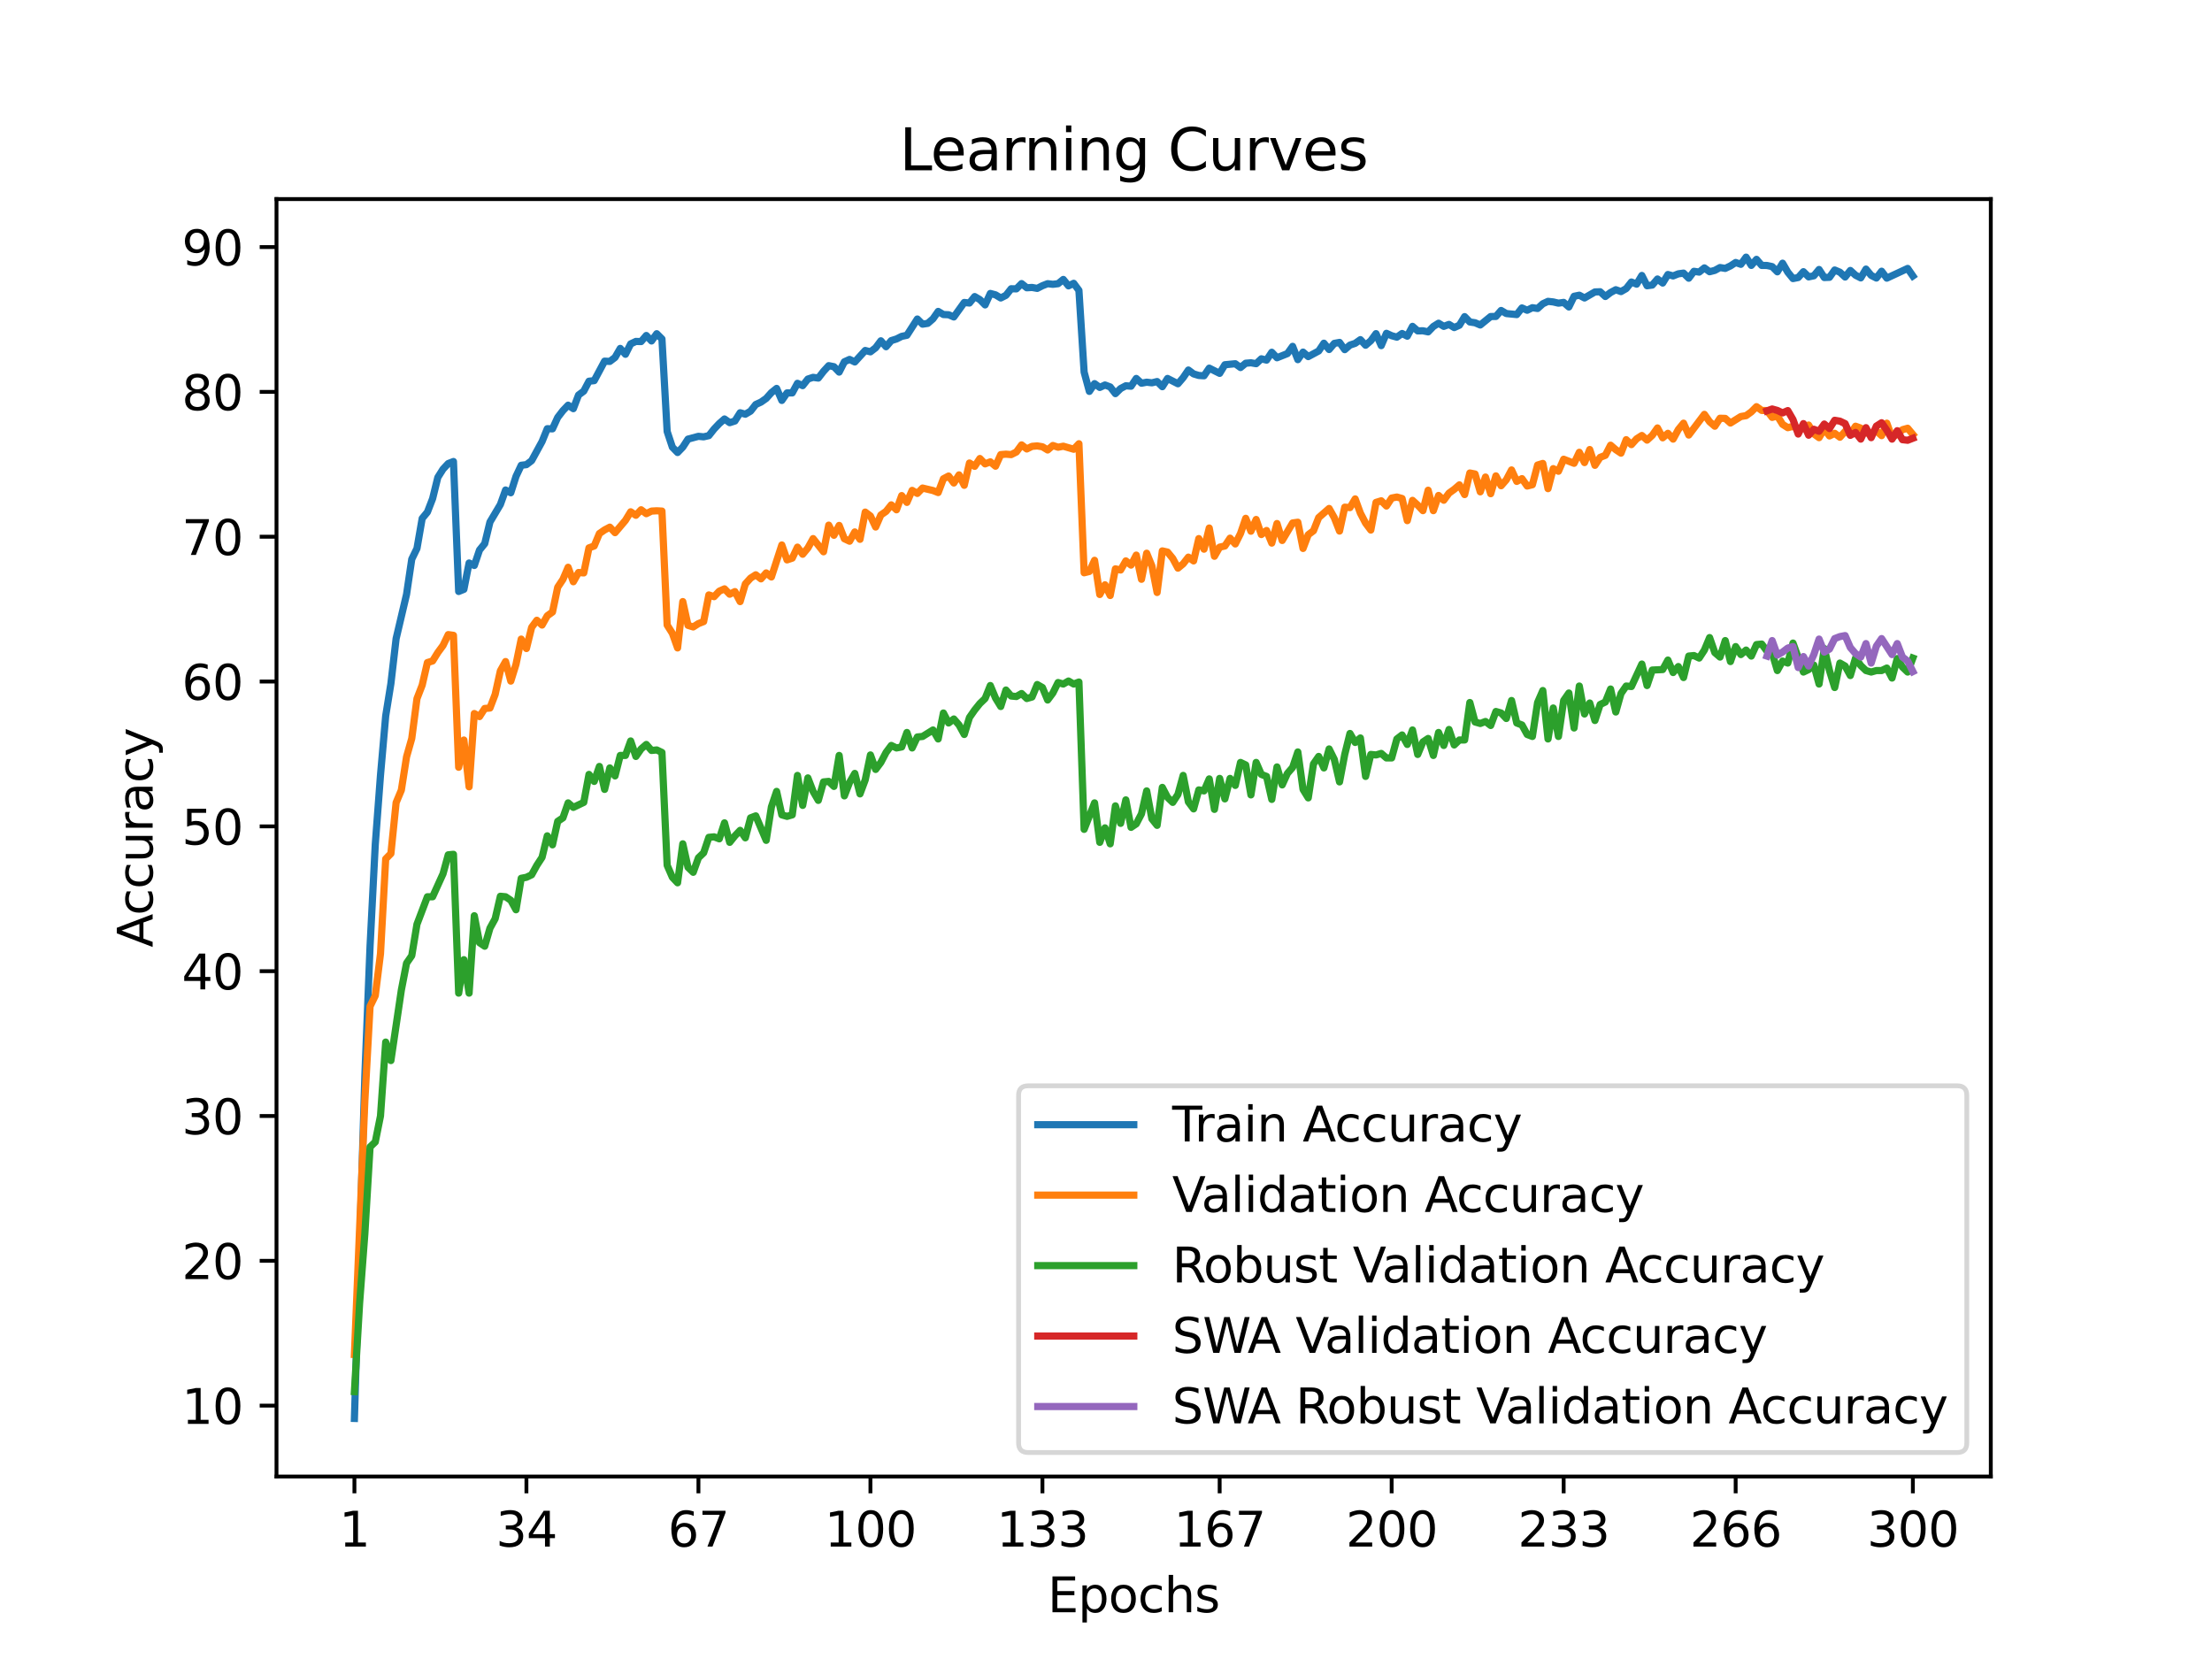 <?xml version="1.0" encoding="utf-8" standalone="no"?>
<!DOCTYPE svg PUBLIC "-//W3C//DTD SVG 1.1//EN"
  "http://www.w3.org/Graphics/SVG/1.1/DTD/svg11.dtd">
<svg xmlns:xlink="http://www.w3.org/1999/xlink" width="460.8pt" height="345.6pt" viewBox="0 0 460.8 345.6" xmlns="http://www.w3.org/2000/svg" version="1.1">
 <defs>
  <style type="text/css">*{stroke-linejoin: round; stroke-linecap: butt}</style>
 </defs>
 <g id="figure_1">
  <g id="patch_1">
   <path d="M 0 345.6 
L 460.8 345.6 
L 460.8 0 
L 0 0 
z
" style="fill: #ffffff"/>
  </g>
  <g id="axes_1">
   <g id="patch_2">
    <path d="M 57.6 307.584 
L 414.72 307.584 
L 414.72 41.472 
L 57.6 41.472 
z
" style="fill: #ffffff"/>
   </g>
   <g id="matplotlib.axis_1">
    <g id="xtick_1">
     <g id="line2d_1">
      <defs>
       <path id="mc0a9d0e2f2" d="M 0 0 
L 0 3.5 
" style="stroke: #000000; stroke-width: 0.8"/>
      </defs>
      <g>
       <use xlink:href="#mc0a9d0e2f2" x="73.833" y="307.584" style="stroke: #000000; stroke-width: 0.8"/>
      </g>
     </g>
     <g id="text_1">
      <!-- 1 -->
      <g transform="translate(70.651 322.182) scale(0.1 -0.1)">
       <defs>
        <path id="DejaVuSans-31" d="M 794 531 
L 1825 531 
L 1825 4091 
L 703 3866 
L 703 4441 
L 1819 4666 
L 2450 4666 
L 2450 531 
L 3481 531 
L 3481 0 
L 794 0 
L 794 531 
z
" transform="scale(0.016)"/>
       </defs>
       <use xlink:href="#DejaVuSans-31"/>
      </g>
     </g>
    </g>
    <g id="xtick_2">
     <g id="line2d_2">
      <g>
       <use xlink:href="#mc0a9d0e2f2" x="109.664" y="307.584" style="stroke: #000000; stroke-width: 0.8"/>
      </g>
     </g>
     <g id="text_2">
      <!-- 34 -->
      <g transform="translate(103.302 322.182) scale(0.1 -0.1)">
       <defs>
        <path id="DejaVuSans-33" d="M 2597 2516 
Q 3050 2419 3304 2112 
Q 3559 1806 3559 1356 
Q 3559 666 3084 287 
Q 2609 -91 1734 -91 
Q 1441 -91 1130 -33 
Q 819 25 488 141 
L 488 750 
Q 750 597 1062 519 
Q 1375 441 1716 441 
Q 2309 441 2620 675 
Q 2931 909 2931 1356 
Q 2931 1769 2642 2001 
Q 2353 2234 1838 2234 
L 1294 2234 
L 1294 2753 
L 1863 2753 
Q 2328 2753 2575 2939 
Q 2822 3125 2822 3475 
Q 2822 3834 2567 4026 
Q 2313 4219 1838 4219 
Q 1578 4219 1281 4162 
Q 984 4106 628 3988 
L 628 4550 
Q 988 4650 1302 4700 
Q 1616 4750 1894 4750 
Q 2613 4750 3031 4423 
Q 3450 4097 3450 3541 
Q 3450 3153 3228 2886 
Q 3006 2619 2597 2516 
z
" transform="scale(0.016)"/>
        <path id="DejaVuSans-34" d="M 2419 4116 
L 825 1625 
L 2419 1625 
L 2419 4116 
z
M 2253 4666 
L 3047 4666 
L 3047 1625 
L 3713 1625 
L 3713 1100 
L 3047 1100 
L 3047 0 
L 2419 0 
L 2419 1100 
L 313 1100 
L 313 1709 
L 2253 4666 
z
" transform="scale(0.016)"/>
       </defs>
       <use xlink:href="#DejaVuSans-33"/>
       <use xlink:href="#DejaVuSans-34" x="63.623"/>
      </g>
     </g>
    </g>
    <g id="xtick_3">
     <g id="line2d_3">
      <g>
       <use xlink:href="#mc0a9d0e2f2" x="145.496" y="307.584" style="stroke: #000000; stroke-width: 0.8"/>
      </g>
     </g>
     <g id="text_3">
      <!-- 67 -->
      <g transform="translate(139.133 322.182) scale(0.1 -0.1)">
       <defs>
        <path id="DejaVuSans-36" d="M 2113 2584 
Q 1688 2584 1439 2293 
Q 1191 2003 1191 1497 
Q 1191 994 1439 701 
Q 1688 409 2113 409 
Q 2538 409 2786 701 
Q 3034 994 3034 1497 
Q 3034 2003 2786 2293 
Q 2538 2584 2113 2584 
z
M 3366 4563 
L 3366 3988 
Q 3128 4100 2886 4159 
Q 2644 4219 2406 4219 
Q 1781 4219 1451 3797 
Q 1122 3375 1075 2522 
Q 1259 2794 1537 2939 
Q 1816 3084 2150 3084 
Q 2853 3084 3261 2657 
Q 3669 2231 3669 1497 
Q 3669 778 3244 343 
Q 2819 -91 2113 -91 
Q 1303 -91 875 529 
Q 447 1150 447 2328 
Q 447 3434 972 4092 
Q 1497 4750 2381 4750 
Q 2619 4750 2861 4703 
Q 3103 4656 3366 4563 
z
" transform="scale(0.016)"/>
        <path id="DejaVuSans-37" d="M 525 4666 
L 3525 4666 
L 3525 4397 
L 1831 0 
L 1172 0 
L 2766 4134 
L 525 4134 
L 525 4666 
z
" transform="scale(0.016)"/>
       </defs>
       <use xlink:href="#DejaVuSans-36"/>
       <use xlink:href="#DejaVuSans-37" x="63.623"/>
      </g>
     </g>
    </g>
    <g id="xtick_4">
     <g id="line2d_4">
      <g>
       <use xlink:href="#mc0a9d0e2f2" x="181.327" y="307.584" style="stroke: #000000; stroke-width: 0.8"/>
      </g>
     </g>
     <g id="text_4">
      <!-- 100 -->
      <g transform="translate(171.783 322.182) scale(0.1 -0.1)">
       <defs>
        <path id="DejaVuSans-30" d="M 2034 4250 
Q 1547 4250 1301 3770 
Q 1056 3291 1056 2328 
Q 1056 1369 1301 889 
Q 1547 409 2034 409 
Q 2525 409 2770 889 
Q 3016 1369 3016 2328 
Q 3016 3291 2770 3770 
Q 2525 4250 2034 4250 
z
M 2034 4750 
Q 2819 4750 3233 4129 
Q 3647 3509 3647 2328 
Q 3647 1150 3233 529 
Q 2819 -91 2034 -91 
Q 1250 -91 836 529 
Q 422 1150 422 2328 
Q 422 3509 836 4129 
Q 1250 4750 2034 4750 
z
" transform="scale(0.016)"/>
       </defs>
       <use xlink:href="#DejaVuSans-31"/>
       <use xlink:href="#DejaVuSans-30" x="63.623"/>
       <use xlink:href="#DejaVuSans-30" x="127.246"/>
      </g>
     </g>
    </g>
    <g id="xtick_5">
     <g id="line2d_5">
      <g>
       <use xlink:href="#mc0a9d0e2f2" x="217.158" y="307.584" style="stroke: #000000; stroke-width: 0.8"/>
      </g>
     </g>
     <g id="text_5">
      <!-- 133 -->
      <g transform="translate(207.615 322.182) scale(0.1 -0.1)">
       <use xlink:href="#DejaVuSans-31"/>
       <use xlink:href="#DejaVuSans-33" x="63.623"/>
       <use xlink:href="#DejaVuSans-33" x="127.246"/>
      </g>
     </g>
    </g>
    <g id="xtick_6">
     <g id="line2d_6">
      <g>
       <use xlink:href="#mc0a9d0e2f2" x="254.076" y="307.584" style="stroke: #000000; stroke-width: 0.8"/>
      </g>
     </g>
     <g id="text_6">
      <!-- 167 -->
      <g transform="translate(244.532 322.182) scale(0.1 -0.1)">
       <use xlink:href="#DejaVuSans-31"/>
       <use xlink:href="#DejaVuSans-36" x="63.623"/>
       <use xlink:href="#DejaVuSans-37" x="127.246"/>
      </g>
     </g>
    </g>
    <g id="xtick_7">
     <g id="line2d_7">
      <g>
       <use xlink:href="#mc0a9d0e2f2" x="289.907" y="307.584" style="stroke: #000000; stroke-width: 0.8"/>
      </g>
     </g>
     <g id="text_7">
      <!-- 200 -->
      <g transform="translate(280.363 322.182) scale(0.1 -0.1)">
       <defs>
        <path id="DejaVuSans-32" d="M 1228 531 
L 3431 531 
L 3431 0 
L 469 0 
L 469 531 
Q 828 903 1448 1529 
Q 2069 2156 2228 2338 
Q 2531 2678 2651 2914 
Q 2772 3150 2772 3378 
Q 2772 3750 2511 3984 
Q 2250 4219 1831 4219 
Q 1534 4219 1204 4116 
Q 875 4013 500 3803 
L 500 4441 
Q 881 4594 1212 4672 
Q 1544 4750 1819 4750 
Q 2544 4750 2975 4387 
Q 3406 4025 3406 3419 
Q 3406 3131 3298 2873 
Q 3191 2616 2906 2266 
Q 2828 2175 2409 1742 
Q 1991 1309 1228 531 
z
" transform="scale(0.016)"/>
       </defs>
       <use xlink:href="#DejaVuSans-32"/>
       <use xlink:href="#DejaVuSans-30" x="63.623"/>
       <use xlink:href="#DejaVuSans-30" x="127.246"/>
      </g>
     </g>
    </g>
    <g id="xtick_8">
     <g id="line2d_8">
      <g>
       <use xlink:href="#mc0a9d0e2f2" x="325.739" y="307.584" style="stroke: #000000; stroke-width: 0.8"/>
      </g>
     </g>
     <g id="text_8">
      <!-- 233 -->
      <g transform="translate(316.195 322.182) scale(0.1 -0.1)">
       <use xlink:href="#DejaVuSans-32"/>
       <use xlink:href="#DejaVuSans-33" x="63.623"/>
       <use xlink:href="#DejaVuSans-33" x="127.246"/>
      </g>
     </g>
    </g>
    <g id="xtick_9">
     <g id="line2d_9">
      <g>
       <use xlink:href="#mc0a9d0e2f2" x="361.57" y="307.584" style="stroke: #000000; stroke-width: 0.8"/>
      </g>
     </g>
     <g id="text_9">
      <!-- 266 -->
      <g transform="translate(352.026 322.182) scale(0.1 -0.1)">
       <use xlink:href="#DejaVuSans-32"/>
       <use xlink:href="#DejaVuSans-36" x="63.623"/>
       <use xlink:href="#DejaVuSans-36" x="127.246"/>
      </g>
     </g>
    </g>
    <g id="xtick_10">
     <g id="line2d_10">
      <g>
       <use xlink:href="#mc0a9d0e2f2" x="398.487" y="307.584" style="stroke: #000000; stroke-width: 0.8"/>
      </g>
     </g>
     <g id="text_10">
      <!-- 300 -->
      <g transform="translate(388.944 322.182) scale(0.1 -0.1)">
       <use xlink:href="#DejaVuSans-33"/>
       <use xlink:href="#DejaVuSans-30" x="63.623"/>
       <use xlink:href="#DejaVuSans-30" x="127.246"/>
      </g>
     </g>
    </g>
    <g id="text_11">
     <!-- Epochs -->
     <g transform="translate(218.244 335.861) scale(0.1 -0.1)">
      <defs>
       <path id="DejaVuSans-45" d="M 628 4666 
L 3578 4666 
L 3578 4134 
L 1259 4134 
L 1259 2753 
L 3481 2753 
L 3481 2222 
L 1259 2222 
L 1259 531 
L 3634 531 
L 3634 0 
L 628 0 
L 628 4666 
z
" transform="scale(0.016)"/>
       <path id="DejaVuSans-70" d="M 1159 525 
L 1159 -1331 
L 581 -1331 
L 581 3500 
L 1159 3500 
L 1159 2969 
Q 1341 3281 1617 3432 
Q 1894 3584 2278 3584 
Q 2916 3584 3314 3078 
Q 3713 2572 3713 1747 
Q 3713 922 3314 415 
Q 2916 -91 2278 -91 
Q 1894 -91 1617 61 
Q 1341 213 1159 525 
z
M 3116 1747 
Q 3116 2381 2855 2742 
Q 2594 3103 2138 3103 
Q 1681 3103 1420 2742 
Q 1159 2381 1159 1747 
Q 1159 1113 1420 752 
Q 1681 391 2138 391 
Q 2594 391 2855 752 
Q 3116 1113 3116 1747 
z
" transform="scale(0.016)"/>
       <path id="DejaVuSans-6f" d="M 1959 3097 
Q 1497 3097 1228 2736 
Q 959 2375 959 1747 
Q 959 1119 1226 758 
Q 1494 397 1959 397 
Q 2419 397 2687 759 
Q 2956 1122 2956 1747 
Q 2956 2369 2687 2733 
Q 2419 3097 1959 3097 
z
M 1959 3584 
Q 2709 3584 3137 3096 
Q 3566 2609 3566 1747 
Q 3566 888 3137 398 
Q 2709 -91 1959 -91 
Q 1206 -91 779 398 
Q 353 888 353 1747 
Q 353 2609 779 3096 
Q 1206 3584 1959 3584 
z
" transform="scale(0.016)"/>
       <path id="DejaVuSans-63" d="M 3122 3366 
L 3122 2828 
Q 2878 2963 2633 3030 
Q 2388 3097 2138 3097 
Q 1578 3097 1268 2742 
Q 959 2388 959 1747 
Q 959 1106 1268 751 
Q 1578 397 2138 397 
Q 2388 397 2633 464 
Q 2878 531 3122 666 
L 3122 134 
Q 2881 22 2623 -34 
Q 2366 -91 2075 -91 
Q 1284 -91 818 406 
Q 353 903 353 1747 
Q 353 2603 823 3093 
Q 1294 3584 2113 3584 
Q 2378 3584 2631 3529 
Q 2884 3475 3122 3366 
z
" transform="scale(0.016)"/>
       <path id="DejaVuSans-68" d="M 3513 2113 
L 3513 0 
L 2938 0 
L 2938 2094 
Q 2938 2591 2744 2837 
Q 2550 3084 2163 3084 
Q 1697 3084 1428 2787 
Q 1159 2491 1159 1978 
L 1159 0 
L 581 0 
L 581 4863 
L 1159 4863 
L 1159 2956 
Q 1366 3272 1645 3428 
Q 1925 3584 2291 3584 
Q 2894 3584 3203 3211 
Q 3513 2838 3513 2113 
z
" transform="scale(0.016)"/>
       <path id="DejaVuSans-73" d="M 2834 3397 
L 2834 2853 
Q 2591 2978 2328 3040 
Q 2066 3103 1784 3103 
Q 1356 3103 1142 2972 
Q 928 2841 928 2578 
Q 928 2378 1081 2264 
Q 1234 2150 1697 2047 
L 1894 2003 
Q 2506 1872 2764 1633 
Q 3022 1394 3022 966 
Q 3022 478 2636 193 
Q 2250 -91 1575 -91 
Q 1294 -91 989 -36 
Q 684 19 347 128 
L 347 722 
Q 666 556 975 473 
Q 1284 391 1588 391 
Q 1994 391 2212 530 
Q 2431 669 2431 922 
Q 2431 1156 2273 1281 
Q 2116 1406 1581 1522 
L 1381 1569 
Q 847 1681 609 1914 
Q 372 2147 372 2553 
Q 372 3047 722 3315 
Q 1072 3584 1716 3584 
Q 2034 3584 2315 3537 
Q 2597 3491 2834 3397 
z
" transform="scale(0.016)"/>
      </defs>
      <use xlink:href="#DejaVuSans-45"/>
      <use xlink:href="#DejaVuSans-70" x="63.184"/>
      <use xlink:href="#DejaVuSans-6f" x="126.66"/>
      <use xlink:href="#DejaVuSans-63" x="187.842"/>
      <use xlink:href="#DejaVuSans-68" x="242.822"/>
      <use xlink:href="#DejaVuSans-73" x="306.201"/>
     </g>
    </g>
   </g>
   <g id="matplotlib.axis_2">
    <g id="ytick_1">
     <g id="line2d_11">
      <defs>
       <path id="md0cd799cfc" d="M 0 0 
L -3.5 0 
" style="stroke: #000000; stroke-width: 0.8"/>
      </defs>
      <g>
       <use xlink:href="#md0cd799cfc" x="57.6" y="292.818" style="stroke: #000000; stroke-width: 0.8"/>
      </g>
     </g>
     <g id="text_12">
      <!-- 10 -->
      <g transform="translate(37.875 296.617) scale(0.1 -0.1)">
       <use xlink:href="#DejaVuSans-31"/>
       <use xlink:href="#DejaVuSans-30" x="63.623"/>
      </g>
     </g>
    </g>
    <g id="ytick_2">
     <g id="line2d_12">
      <g>
       <use xlink:href="#md0cd799cfc" x="57.6" y="262.65" style="stroke: #000000; stroke-width: 0.8"/>
      </g>
     </g>
     <g id="text_13">
      <!-- 20 -->
      <g transform="translate(37.875 266.449) scale(0.1 -0.1)">
       <use xlink:href="#DejaVuSans-32"/>
       <use xlink:href="#DejaVuSans-30" x="63.623"/>
      </g>
     </g>
    </g>
    <g id="ytick_3">
     <g id="line2d_13">
      <g>
       <use xlink:href="#md0cd799cfc" x="57.6" y="232.481" style="stroke: #000000; stroke-width: 0.8"/>
      </g>
     </g>
     <g id="text_14">
      <!-- 30 -->
      <g transform="translate(37.875 236.281) scale(0.1 -0.1)">
       <use xlink:href="#DejaVuSans-33"/>
       <use xlink:href="#DejaVuSans-30" x="63.623"/>
      </g>
     </g>
    </g>
    <g id="ytick_4">
     <g id="line2d_14">
      <g>
       <use xlink:href="#md0cd799cfc" x="57.6" y="202.313" style="stroke: #000000; stroke-width: 0.8"/>
      </g>
     </g>
     <g id="text_15">
      <!-- 40 -->
      <g transform="translate(37.875 206.112) scale(0.1 -0.1)">
       <use xlink:href="#DejaVuSans-34"/>
       <use xlink:href="#DejaVuSans-30" x="63.623"/>
      </g>
     </g>
    </g>
    <g id="ytick_5">
     <g id="line2d_15">
      <g>
       <use xlink:href="#md0cd799cfc" x="57.6" y="172.145" style="stroke: #000000; stroke-width: 0.8"/>
      </g>
     </g>
     <g id="text_16">
      <!-- 50 -->
      <g transform="translate(37.875 175.944) scale(0.1 -0.1)">
       <defs>
        <path id="DejaVuSans-35" d="M 691 4666 
L 3169 4666 
L 3169 4134 
L 1269 4134 
L 1269 2991 
Q 1406 3038 1543 3061 
Q 1681 3084 1819 3084 
Q 2600 3084 3056 2656 
Q 3513 2228 3513 1497 
Q 3513 744 3044 326 
Q 2575 -91 1722 -91 
Q 1428 -91 1123 -41 
Q 819 9 494 109 
L 494 744 
Q 775 591 1075 516 
Q 1375 441 1709 441 
Q 2250 441 2565 725 
Q 2881 1009 2881 1497 
Q 2881 1984 2565 2268 
Q 2250 2553 1709 2553 
Q 1456 2553 1204 2497 
Q 953 2441 691 2322 
L 691 4666 
z
" transform="scale(0.016)"/>
       </defs>
       <use xlink:href="#DejaVuSans-35"/>
       <use xlink:href="#DejaVuSans-30" x="63.623"/>
      </g>
     </g>
    </g>
    <g id="ytick_6">
     <g id="line2d_16">
      <g>
       <use xlink:href="#md0cd799cfc" x="57.6" y="141.976" style="stroke: #000000; stroke-width: 0.8"/>
      </g>
     </g>
     <g id="text_17">
      <!-- 60 -->
      <g transform="translate(37.875 145.776) scale(0.1 -0.1)">
       <use xlink:href="#DejaVuSans-36"/>
       <use xlink:href="#DejaVuSans-30" x="63.623"/>
      </g>
     </g>
    </g>
    <g id="ytick_7">
     <g id="line2d_17">
      <g>
       <use xlink:href="#md0cd799cfc" x="57.6" y="111.808" style="stroke: #000000; stroke-width: 0.8"/>
      </g>
     </g>
     <g id="text_18">
      <!-- 70 -->
      <g transform="translate(37.875 115.607) scale(0.1 -0.1)">
       <use xlink:href="#DejaVuSans-37"/>
       <use xlink:href="#DejaVuSans-30" x="63.623"/>
      </g>
     </g>
    </g>
    <g id="ytick_8">
     <g id="line2d_18">
      <g>
       <use xlink:href="#md0cd799cfc" x="57.6" y="81.64" style="stroke: #000000; stroke-width: 0.8"/>
      </g>
     </g>
     <g id="text_19">
      <!-- 80 -->
      <g transform="translate(37.875 85.439) scale(0.1 -0.1)">
       <defs>
        <path id="DejaVuSans-38" d="M 2034 2216 
Q 1584 2216 1326 1975 
Q 1069 1734 1069 1313 
Q 1069 891 1326 650 
Q 1584 409 2034 409 
Q 2484 409 2743 651 
Q 3003 894 3003 1313 
Q 3003 1734 2745 1975 
Q 2488 2216 2034 2216 
z
M 1403 2484 
Q 997 2584 770 2862 
Q 544 3141 544 3541 
Q 544 4100 942 4425 
Q 1341 4750 2034 4750 
Q 2731 4750 3128 4425 
Q 3525 4100 3525 3541 
Q 3525 3141 3298 2862 
Q 3072 2584 2669 2484 
Q 3125 2378 3379 2068 
Q 3634 1759 3634 1313 
Q 3634 634 3220 271 
Q 2806 -91 2034 -91 
Q 1263 -91 848 271 
Q 434 634 434 1313 
Q 434 1759 690 2068 
Q 947 2378 1403 2484 
z
M 1172 3481 
Q 1172 3119 1398 2916 
Q 1625 2713 2034 2713 
Q 2441 2713 2670 2916 
Q 2900 3119 2900 3481 
Q 2900 3844 2670 4047 
Q 2441 4250 2034 4250 
Q 1625 4250 1398 4047 
Q 1172 3844 1172 3481 
z
" transform="scale(0.016)"/>
       </defs>
       <use xlink:href="#DejaVuSans-38"/>
       <use xlink:href="#DejaVuSans-30" x="63.623"/>
      </g>
     </g>
    </g>
    <g id="ytick_9">
     <g id="line2d_19">
      <g>
       <use xlink:href="#md0cd799cfc" x="57.6" y="51.471" style="stroke: #000000; stroke-width: 0.8"/>
      </g>
     </g>
     <g id="text_20">
      <!-- 90 -->
      <g transform="translate(37.875 55.271) scale(0.1 -0.1)">
       <defs>
        <path id="DejaVuSans-39" d="M 703 97 
L 703 672 
Q 941 559 1184 500 
Q 1428 441 1663 441 
Q 2288 441 2617 861 
Q 2947 1281 2994 2138 
Q 2813 1869 2534 1725 
Q 2256 1581 1919 1581 
Q 1219 1581 811 2004 
Q 403 2428 403 3163 
Q 403 3881 828 4315 
Q 1253 4750 1959 4750 
Q 2769 4750 3195 4129 
Q 3622 3509 3622 2328 
Q 3622 1225 3098 567 
Q 2575 -91 1691 -91 
Q 1453 -91 1209 -44 
Q 966 3 703 97 
z
M 1959 2075 
Q 2384 2075 2632 2365 
Q 2881 2656 2881 3163 
Q 2881 3666 2632 3958 
Q 2384 4250 1959 4250 
Q 1534 4250 1286 3958 
Q 1038 3666 1038 3163 
Q 1038 2656 1286 2365 
Q 1534 2075 1959 2075 
z
" transform="scale(0.016)"/>
       </defs>
       <use xlink:href="#DejaVuSans-39"/>
       <use xlink:href="#DejaVuSans-30" x="63.623"/>
      </g>
     </g>
    </g>
    <g id="text_21">
     <!-- Accuracy -->
     <g transform="translate(31.795 197.356) rotate(-90) scale(0.1 -0.1)">
      <defs>
       <path id="DejaVuSans-41" d="M 2188 4044 
L 1331 1722 
L 3047 1722 
L 2188 4044 
z
M 1831 4666 
L 2547 4666 
L 4325 0 
L 3669 0 
L 3244 1197 
L 1141 1197 
L 716 0 
L 50 0 
L 1831 4666 
z
" transform="scale(0.016)"/>
       <path id="DejaVuSans-75" d="M 544 1381 
L 544 3500 
L 1119 3500 
L 1119 1403 
Q 1119 906 1312 657 
Q 1506 409 1894 409 
Q 2359 409 2629 706 
Q 2900 1003 2900 1516 
L 2900 3500 
L 3475 3500 
L 3475 0 
L 2900 0 
L 2900 538 
Q 2691 219 2414 64 
Q 2138 -91 1772 -91 
Q 1169 -91 856 284 
Q 544 659 544 1381 
z
M 1991 3584 
L 1991 3584 
z
" transform="scale(0.016)"/>
       <path id="DejaVuSans-72" d="M 2631 2963 
Q 2534 3019 2420 3045 
Q 2306 3072 2169 3072 
Q 1681 3072 1420 2755 
Q 1159 2438 1159 1844 
L 1159 0 
L 581 0 
L 581 3500 
L 1159 3500 
L 1159 2956 
Q 1341 3275 1631 3429 
Q 1922 3584 2338 3584 
Q 2397 3584 2469 3576 
Q 2541 3569 2628 3553 
L 2631 2963 
z
" transform="scale(0.016)"/>
       <path id="DejaVuSans-61" d="M 2194 1759 
Q 1497 1759 1228 1600 
Q 959 1441 959 1056 
Q 959 750 1161 570 
Q 1363 391 1709 391 
Q 2188 391 2477 730 
Q 2766 1069 2766 1631 
L 2766 1759 
L 2194 1759 
z
M 3341 1997 
L 3341 0 
L 2766 0 
L 2766 531 
Q 2569 213 2275 61 
Q 1981 -91 1556 -91 
Q 1019 -91 701 211 
Q 384 513 384 1019 
Q 384 1609 779 1909 
Q 1175 2209 1959 2209 
L 2766 2209 
L 2766 2266 
Q 2766 2663 2505 2880 
Q 2244 3097 1772 3097 
Q 1472 3097 1187 3025 
Q 903 2953 641 2809 
L 641 3341 
Q 956 3463 1253 3523 
Q 1550 3584 1831 3584 
Q 2591 3584 2966 3190 
Q 3341 2797 3341 1997 
z
" transform="scale(0.016)"/>
       <path id="DejaVuSans-79" d="M 2059 -325 
Q 1816 -950 1584 -1140 
Q 1353 -1331 966 -1331 
L 506 -1331 
L 506 -850 
L 844 -850 
Q 1081 -850 1212 -737 
Q 1344 -625 1503 -206 
L 1606 56 
L 191 3500 
L 800 3500 
L 1894 763 
L 2988 3500 
L 3597 3500 
L 2059 -325 
z
" transform="scale(0.016)"/>
      </defs>
      <use xlink:href="#DejaVuSans-41"/>
      <use xlink:href="#DejaVuSans-63" x="66.658"/>
      <use xlink:href="#DejaVuSans-63" x="121.639"/>
      <use xlink:href="#DejaVuSans-75" x="176.619"/>
      <use xlink:href="#DejaVuSans-72" x="239.998"/>
      <use xlink:href="#DejaVuSans-61" x="281.111"/>
      <use xlink:href="#DejaVuSans-63" x="342.391"/>
      <use xlink:href="#DejaVuSans-79" x="397.371"/>
     </g>
    </g>
   </g>
   <g id="line2d_20">
    <path d="M 73.833 295.488 
L 76.004 224.23 
L 77.09 197.086 
L 78.176 175.908 
L 79.262 161.51 
L 80.348 149.141 
L 81.433 142.391 
L 82.519 133.031 
L 84.691 123.815 
L 85.777 116.484 
L 86.862 114.252 
L 87.948 107.999 
L 89.034 106.687 
L 90.12 103.874 
L 91.206 99.447 
L 92.291 97.727 
L 93.377 96.565 
L 94.463 96.143 
L 95.549 123.212 
L 96.635 122.774 
L 97.72 117.284 
L 98.806 117.796 
L 99.892 114.583 
L 100.978 113.249 
L 102.064 108.753 
L 104.235 105.103 
L 105.321 102.079 
L 106.407 102.652 
L 107.493 99.243 
L 108.578 96.927 
L 109.664 96.792 
L 110.75 95.962 
L 112.922 91.98 
L 114.007 89.31 
L 115.093 89.333 
L 116.179 86.957 
L 117.265 85.546 
L 118.351 84.408 
L 119.436 85.132 
L 120.522 82.288 
L 121.608 81.481 
L 122.694 79.415 
L 123.78 79.294 
L 125.951 75.236 
L 127.037 75.289 
L 128.123 74.467 
L 129.209 72.582 
L 130.294 73.803 
L 131.38 71.639 
L 132.466 71.126 
L 133.552 71.156 
L 134.638 69.889 
L 135.723 71.028 
L 136.809 69.52 
L 137.895 70.606 
L 138.981 89.883 
L 140.067 93.156 
L 141.152 94.265 
L 142.238 93.141 
L 143.324 91.475 
L 145.496 90.894 
L 146.581 90.999 
L 147.667 90.75 
L 148.753 89.378 
L 149.839 88.231 
L 150.925 87.281 
L 152.01 88.05 
L 153.096 87.703 
L 154.182 85.984 
L 155.268 86.286 
L 156.354 85.652 
L 157.439 84.264 
L 158.525 83.767 
L 159.611 83.005 
L 160.697 81.79 
L 161.783 80.916 
L 162.868 83.42 
L 163.954 81.851 
L 165.04 81.851 
L 166.126 79.852 
L 167.212 80.335 
L 168.297 78.962 
L 169.383 78.608 
L 170.469 78.759 
L 171.555 77.356 
L 172.641 76.172 
L 173.726 76.39 
L 174.812 77.514 
L 175.898 75.365 
L 176.984 74.874 
L 178.07 75.402 
L 180.241 73.012 
L 181.327 73.291 
L 182.413 72.453 
L 183.499 70.998 
L 184.584 72.227 
L 185.67 70.953 
L 186.756 70.613 
L 187.842 70.07 
L 188.928 69.844 
L 191.099 66.457 
L 192.185 67.528 
L 193.271 67.362 
L 194.357 66.42 
L 195.442 64.874 
L 196.528 65.522 
L 197.614 65.567 
L 198.7 66.028 
L 200.871 63.011 
L 201.957 63.124 
L 203.043 61.781 
L 204.129 62.415 
L 205.215 63.516 
L 206.3 61.133 
L 207.386 61.419 
L 208.472 62.075 
L 209.558 61.525 
L 210.644 60.152 
L 211.729 60.175 
L 212.815 59.081 
L 213.901 59.949 
L 214.987 59.881 
L 216.073 60.077 
L 217.158 59.519 
L 218.244 59.096 
L 219.33 59.225 
L 220.416 59.096 
L 221.502 58.214 
L 222.587 59.549 
L 223.673 59.021 
L 224.759 60.492 
L 225.845 77.522 
L 226.931 81.534 
L 228.016 79.92 
L 229.102 80.712 
L 230.188 80.199 
L 231.274 80.606 
L 232.36 82.002 
L 233.445 80.938 
L 234.531 80.365 
L 235.617 80.456 
L 236.703 78.842 
L 237.789 79.83 
L 238.875 79.618 
L 239.96 79.747 
L 241.046 79.483 
L 242.132 80.554 
L 243.218 78.842 
L 245.389 79.943 
L 246.475 78.676 
L 247.561 77.084 
L 248.647 77.891 
L 249.733 78.216 
L 250.818 78.283 
L 251.904 76.692 
L 254.076 77.778 
L 255.162 75.983 
L 257.333 75.772 
L 258.419 76.564 
L 259.505 75.666 
L 260.591 75.576 
L 261.676 75.764 
L 262.762 74.746 
L 263.848 75.018 
L 264.934 73.381 
L 266.02 74.527 
L 268.191 73.66 
L 269.277 72.152 
L 270.363 74.92 
L 271.449 73.351 
L 272.534 74.286 
L 274.706 73.117 
L 275.792 71.496 
L 276.878 72.808 
L 277.963 71.533 
L 279.049 71.33 
L 280.135 72.838 
L 281.221 71.888 
L 282.307 71.526 
L 283.392 70.756 
L 284.478 71.918 
L 285.564 70.983 
L 286.65 69.504 
L 287.736 72.001 
L 288.821 69.437 
L 289.907 69.934 
L 290.993 70.236 
L 292.079 69.474 
L 293.165 70.032 
L 294.25 67.988 
L 295.336 68.931 
L 296.422 68.909 
L 297.508 69.135 
L 298.594 68.011 
L 299.679 67.332 
L 300.765 67.988 
L 301.851 67.581 
L 302.937 68.237 
L 304.023 67.747 
L 305.108 65.96 
L 306.194 67.076 
L 307.28 67.234 
L 308.366 67.702 
L 310.537 65.937 
L 311.623 65.922 
L 312.709 64.677 
L 313.795 65.319 
L 315.966 65.53 
L 317.052 64.15 
L 318.138 64.632 
L 319.224 64.097 
L 320.31 64.263 
L 321.395 63.282 
L 322.481 62.777 
L 323.567 62.898 
L 324.653 63.154 
L 325.739 62.996 
L 326.824 63.946 
L 327.91 61.721 
L 328.996 61.495 
L 330.082 62.075 
L 332.253 60.816 
L 333.339 60.778 
L 334.425 61.766 
L 335.511 60.937 
L 336.597 60.356 
L 337.682 60.741 
L 338.768 60.122 
L 339.854 58.749 
L 340.94 59.194 
L 342.026 57.384 
L 343.111 59.526 
L 344.197 59.383 
L 345.283 58.123 
L 346.369 58.961 
L 347.455 57.188 
L 348.54 57.482 
L 349.626 57.045 
L 350.712 56.894 
L 351.798 57.957 
L 352.884 56.517 
L 353.969 56.683 
L 355.055 55.808 
L 356.141 56.607 
L 357.227 56.328 
L 358.313 55.733 
L 359.398 55.914 
L 360.484 55.393 
L 361.57 54.684 
L 362.656 55.061 
L 363.742 53.568 
L 364.827 55.288 
L 365.913 54.028 
L 366.999 55.295 
L 368.085 55.303 
L 369.171 55.536 
L 370.256 56.623 
L 371.342 54.828 
L 372.428 56.698 
L 373.514 58.033 
L 374.6 57.814 
L 375.685 56.6 
L 376.771 57.678 
L 377.857 57.452 
L 378.943 56.14 
L 380.029 57.814 
L 381.114 57.769 
L 382.2 56.245 
L 383.286 56.706 
L 384.372 57.709 
L 385.458 56.343 
L 386.543 57.332 
L 387.629 57.89 
L 388.715 56.057 
L 389.801 57.369 
L 390.887 57.92 
L 391.972 56.502 
L 393.058 57.942 
L 397.401 55.921 
L 398.487 57.49 
L 398.487 57.49 
" clip-path="url(#pcf452ab5c2)" style="fill: none; stroke: #1f77b4; stroke-width: 1.5; stroke-linecap: square"/>
   </g>
   <g id="line2d_21">
    <path d="M 73.833 282.169 
L 76.004 229.344 
L 77.09 209.644 
L 78.176 207.412 
L 79.262 198.693 
L 80.348 178.933 
L 81.433 177.816 
L 82.519 167.197 
L 83.605 164.603 
L 84.691 157.664 
L 85.777 153.833 
L 86.862 145.536 
L 87.948 142.731 
L 89.034 138.024 
L 90.12 137.692 
L 91.206 135.943 
L 92.291 134.464 
L 93.377 132.202 
L 94.463 132.353 
L 95.549 159.836 
L 96.635 154.164 
L 97.72 163.909 
L 98.806 148.644 
L 99.892 149.277 
L 100.978 147.588 
L 102.064 147.497 
L 103.149 144.661 
L 104.235 139.744 
L 105.321 137.813 
L 106.407 141.886 
L 107.493 138.386 
L 108.578 133.137 
L 109.664 135.098 
L 110.75 130.693 
L 111.836 129.215 
L 112.922 130.211 
L 114.007 128.28 
L 115.093 127.496 
L 116.179 122.337 
L 117.265 120.708 
L 118.351 118.174 
L 119.436 121.19 
L 120.522 119.26 
L 121.608 119.35 
L 122.694 114.131 
L 123.78 113.739 
L 124.865 111.144 
L 125.951 110.39 
L 127.037 109.817 
L 128.123 110.963 
L 130.294 108.399 
L 131.38 106.619 
L 132.466 107.343 
L 133.552 106.197 
L 134.638 107.011 
L 135.723 106.468 
L 136.809 106.408 
L 137.895 106.468 
L 138.981 130.211 
L 140.067 131.93 
L 141.152 134.977 
L 142.238 125.323 
L 143.324 130.271 
L 144.41 130.603 
L 145.496 129.909 
L 146.581 129.487 
L 147.667 123.936 
L 148.753 124.298 
L 149.839 123.151 
L 150.925 122.669 
L 152.01 123.785 
L 153.096 123.242 
L 154.182 125.323 
L 155.268 121.643 
L 156.354 120.436 
L 157.439 119.742 
L 158.525 120.587 
L 159.611 119.35 
L 160.697 120.195 
L 162.868 113.528 
L 163.954 116.635 
L 165.04 116.273 
L 166.126 113.98 
L 167.212 115.458 
L 168.297 114.161 
L 169.383 112.2 
L 171.555 114.946 
L 172.641 109.395 
L 173.726 111.506 
L 174.812 109.455 
L 175.898 112.23 
L 176.984 112.743 
L 178.07 110.812 
L 179.155 112.351 
L 180.241 106.679 
L 181.327 107.494 
L 182.413 109.787 
L 183.499 107.283 
L 184.584 106.529 
L 185.67 105.171 
L 186.756 106.197 
L 187.842 103.24 
L 188.928 104.658 
L 190.013 102.154 
L 191.099 102.788 
L 192.185 101.671 
L 194.357 102.184 
L 195.442 102.607 
L 196.528 99.741 
L 197.614 99.167 
L 198.7 100.616 
L 199.786 98.926 
L 200.871 101.098 
L 201.957 96.452 
L 203.043 97.146 
L 204.129 95.517 
L 205.215 96.633 
L 206.3 96.211 
L 207.386 97.116 
L 208.472 94.703 
L 209.558 94.612 
L 210.644 94.703 
L 211.729 94.16 
L 212.815 92.681 
L 213.901 93.526 
L 214.987 92.983 
L 216.073 92.892 
L 217.158 93.073 
L 218.244 93.737 
L 219.33 92.802 
L 220.416 93.164 
L 221.502 92.953 
L 223.673 93.586 
L 224.759 92.44 
L 225.845 119.32 
L 226.931 119.048 
L 228.016 116.725 
L 229.102 123.845 
L 230.188 121.824 
L 231.274 124.056 
L 232.36 118.505 
L 233.445 118.747 
L 234.531 116.846 
L 235.617 117.721 
L 236.703 115.639 
L 237.789 120.677 
L 238.875 115.247 
L 239.96 117.902 
L 241.046 123.423 
L 242.132 114.764 
L 243.218 115.006 
L 244.304 116.333 
L 245.389 118.355 
L 246.475 117.449 
L 247.561 116.062 
L 248.647 116.846 
L 249.733 112.2 
L 250.818 114.402 
L 251.904 109.998 
L 252.99 115.881 
L 254.076 113.98 
L 255.162 113.739 
L 256.247 112.11 
L 257.333 113.316 
L 258.419 111.144 
L 259.505 107.977 
L 260.591 110.662 
L 261.676 108.218 
L 262.762 111.355 
L 263.848 110.511 
L 264.934 113.135 
L 266.02 109.063 
L 267.105 112.592 
L 269.277 108.942 
L 270.363 108.791 
L 271.449 114.252 
L 272.534 111.386 
L 273.62 110.571 
L 274.706 107.826 
L 276.878 105.925 
L 277.963 107.856 
L 279.049 110.631 
L 280.135 105.654 
L 281.221 105.744 
L 282.307 103.934 
L 283.392 106.891 
L 284.478 108.972 
L 285.564 110.42 
L 286.65 104.658 
L 287.736 104.326 
L 288.821 105.412 
L 289.907 103.753 
L 290.993 103.542 
L 292.079 103.844 
L 293.165 108.459 
L 294.25 104.236 
L 295.336 105.231 
L 296.422 106.378 
L 297.508 102.124 
L 298.594 106.378 
L 299.679 103.21 
L 300.765 104.206 
L 301.851 102.727 
L 302.937 101.943 
L 304.023 101.008 
L 305.108 103.029 
L 306.194 98.534 
L 307.28 98.745 
L 308.366 102.456 
L 309.452 99.379 
L 310.537 102.848 
L 311.623 99.137 
L 312.709 101.189 
L 313.795 99.952 
L 314.881 97.9 
L 315.966 100.284 
L 317.052 99.71 
L 318.138 101.249 
L 319.224 100.978 
L 320.31 96.875 
L 321.395 96.543 
L 322.481 101.792 
L 323.567 97.629 
L 324.653 98.172 
L 325.739 95.668 
L 327.91 96.513 
L 328.996 94.22 
L 330.082 96.362 
L 331.168 93.647 
L 332.253 96.935 
L 333.339 95.276 
L 334.425 94.853 
L 335.511 92.742 
L 336.597 93.677 
L 337.682 94.401 
L 338.768 91.595 
L 339.854 92.621 
L 340.94 91.414 
L 342.026 90.72 
L 343.111 91.686 
L 344.197 90.69 
L 345.283 89.152 
L 346.369 91.203 
L 347.455 90.268 
L 348.54 91.475 
L 349.626 89.483 
L 350.712 88.156 
L 351.798 90.63 
L 355.055 86.316 
L 356.141 87.854 
L 357.227 88.79 
L 358.313 87.13 
L 359.398 87.16 
L 360.484 88.126 
L 362.656 86.768 
L 363.742 86.587 
L 364.827 85.803 
L 365.913 84.717 
L 366.999 85.501 
L 368.085 85.531 
L 369.171 86.949 
L 370.256 86.648 
L 371.342 88.397 
L 372.428 89.091 
L 373.514 88.82 
L 374.6 89.333 
L 375.685 89.001 
L 376.771 88.548 
L 377.857 90.388 
L 378.943 91.173 
L 380.029 89.363 
L 381.114 90.811 
L 382.2 90.268 
L 383.286 91.082 
L 384.372 89.876 
L 385.458 90.419 
L 386.543 88.79 
L 387.629 89.182 
L 388.715 90.147 
L 389.801 90.479 
L 390.887 89.755 
L 391.972 90.75 
L 393.058 88.156 
L 394.144 91.143 
L 395.23 90.449 
L 396.316 89.514 
L 397.401 89.212 
L 398.487 90.509 
L 398.487 90.509 
" clip-path="url(#pcf452ab5c2)" style="fill: none; stroke: #ff7f0e; stroke-width: 1.5; stroke-linecap: square"/>
   </g>
   <g id="line2d_22">
    <path d="M 73.833 289.905 
L 74.919 271.388 
L 76.004 257.032 
L 77.09 238.931 
L 78.176 237.891 
L 79.262 232.481 
L 80.348 217.085 
L 81.433 220.934 
L 83.605 206.266 
L 84.691 200.649 
L 85.777 199.088 
L 86.862 192.534 
L 89.034 186.813 
L 90.12 186.813 
L 92.291 182.027 
L 93.377 178.074 
L 94.463 177.97 
L 95.549 206.89 
L 96.635 199.92 
L 97.72 206.89 
L 98.806 190.766 
L 99.892 196.383 
L 100.978 197.112 
L 102.064 193.367 
L 103.149 191.39 
L 104.235 186.709 
L 105.321 186.813 
L 106.407 187.541 
L 107.493 189.518 
L 108.578 182.964 
L 109.664 182.756 
L 110.75 182.235 
L 111.836 180.259 
L 112.922 178.594 
L 114.007 174.121 
L 115.093 175.994 
L 116.179 171.104 
L 117.265 170.376 
L 118.351 167.255 
L 119.436 168.192 
L 121.608 167.151 
L 122.694 161.326 
L 123.78 162.782 
L 124.865 159.661 
L 125.951 164.447 
L 127.037 159.973 
L 128.123 161.638 
L 129.209 157.373 
L 130.294 157.373 
L 131.38 154.356 
L 132.466 157.581 
L 133.552 156.02 
L 134.638 155.084 
L 135.723 156.332 
L 136.809 156.228 
L 137.895 156.748 
L 138.981 180.259 
L 140.067 182.756 
L 141.152 183.9 
L 142.238 175.786 
L 143.324 180.675 
L 144.41 181.715 
L 145.496 178.699 
L 146.581 177.658 
L 147.667 174.433 
L 148.753 174.329 
L 149.839 174.745 
L 150.925 171.416 
L 152.01 175.474 
L 153.096 174.121 
L 154.182 172.977 
L 155.268 174.537 
L 156.354 170.376 
L 157.439 169.96 
L 159.611 175.058 
L 160.697 168.088 
L 161.783 164.863 
L 162.868 169.752 
L 163.954 170.064 
L 165.04 169.752 
L 166.126 161.534 
L 167.212 167.775 
L 168.297 162.054 
L 169.383 164.863 
L 170.469 166.735 
L 171.555 162.886 
L 172.641 162.782 
L 173.726 163.822 
L 174.812 157.373 
L 175.898 165.799 
L 176.984 162.99 
L 178.07 161.118 
L 179.155 165.383 
L 180.241 162.47 
L 181.327 157.269 
L 182.413 160.285 
L 183.499 158.829 
L 184.584 156.748 
L 185.67 155.292 
L 186.756 155.812 
L 187.842 155.604 
L 188.928 152.587 
L 190.013 155.812 
L 191.099 153.524 
L 192.185 153.42 
L 194.357 152.067 
L 195.442 153.94 
L 196.528 148.53 
L 197.614 150.611 
L 198.7 149.779 
L 199.786 151.027 
L 200.871 153.003 
L 201.957 149.466 
L 203.043 147.906 
L 204.129 146.554 
L 205.215 145.513 
L 206.3 142.809 
L 207.386 145.409 
L 208.472 147.178 
L 209.558 143.745 
L 210.644 144.993 
L 211.729 145.097 
L 212.815 144.473 
L 213.901 145.513 
L 214.987 145.201 
L 216.073 142.601 
L 217.158 143.225 
L 218.244 145.825 
L 219.33 144.369 
L 220.416 142.184 
L 221.502 142.496 
L 222.587 141.872 
L 223.673 142.496 
L 224.759 142.08 
L 225.845 172.769 
L 228.016 167.255 
L 229.102 175.474 
L 230.188 172.457 
L 231.274 175.786 
L 232.36 167.88 
L 233.445 171.521 
L 234.531 166.631 
L 235.617 172.353 
L 236.703 171.625 
L 237.789 169.544 
L 238.875 164.759 
L 239.96 170.584 
L 241.046 171.937 
L 242.132 164.03 
L 243.218 166.111 
L 244.304 167.151 
L 245.389 165.487 
L 246.475 161.534 
L 247.561 167.047 
L 248.647 168.504 
L 249.733 164.551 
L 250.818 164.759 
L 251.904 162.262 
L 252.99 168.608 
L 254.076 162.158 
L 255.162 166.423 
L 256.247 162.158 
L 257.333 163.614 
L 258.419 158.829 
L 259.505 159.349 
L 260.591 165.591 
L 261.676 158.829 
L 262.762 161.326 
L 263.848 161.742 
L 264.934 166.527 
L 266.02 159.765 
L 267.105 163.51 
L 268.191 161.118 
L 269.277 159.869 
L 270.363 156.644 
L 271.449 164.447 
L 272.534 166.215 
L 273.62 159.141 
L 274.706 157.581 
L 275.792 159.973 
L 276.878 156.02 
L 277.963 158.205 
L 279.049 162.886 
L 280.135 157.165 
L 281.221 152.795 
L 282.307 154.668 
L 283.392 153.732 
L 284.478 161.742 
L 285.564 157.165 
L 286.65 157.269 
L 287.736 156.956 
L 288.821 157.893 
L 289.907 157.893 
L 290.993 153.94 
L 292.079 153.107 
L 293.165 155.084 
L 294.25 152.067 
L 295.336 157.165 
L 296.422 154.564 
L 297.508 153.836 
L 298.594 157.373 
L 299.679 152.587 
L 300.765 155.292 
L 301.851 151.963 
L 302.937 155.188 
L 304.023 154.148 
L 305.108 154.148 
L 306.194 146.346 
L 307.28 150.403 
L 308.366 150.715 
L 309.452 150.299 
L 310.537 151.131 
L 311.623 148.218 
L 312.709 148.53 
L 313.795 149.674 
L 314.881 145.929 
L 315.966 150.611 
L 317.052 151.027 
L 318.138 153.003 
L 319.224 153.42 
L 320.31 146.346 
L 321.395 143.849 
L 322.481 153.94 
L 323.567 147.49 
L 324.653 153.42 
L 325.739 145.929 
L 326.824 144.369 
L 327.91 151.651 
L 328.996 142.913 
L 330.082 148.738 
L 331.168 146.45 
L 332.253 150.091 
L 333.339 146.762 
L 334.425 146.242 
L 335.511 143.537 
L 336.597 148.322 
L 337.682 144.473 
L 338.768 142.913 
L 339.854 143.017 
L 342.026 138.335 
L 343.111 142.809 
L 344.197 139.584 
L 346.369 139.48 
L 347.455 137.503 
L 348.54 140.104 
L 349.626 138.855 
L 350.712 141.144 
L 351.798 136.671 
L 352.884 136.567 
L 353.969 137.087 
L 355.055 135.423 
L 356.141 132.822 
L 357.227 135.943 
L 358.313 136.879 
L 359.398 133.446 
L 360.484 137.815 
L 361.57 134.694 
L 362.656 136.359 
L 363.742 135.423 
L 364.827 136.671 
L 365.913 134.278 
L 366.999 134.174 
L 368.085 135.631 
L 369.171 136.047 
L 370.256 139.688 
L 371.342 137.711 
L 372.428 138.127 
L 373.514 133.966 
L 375.685 140 
L 376.771 139.48 
L 377.857 138.543 
L 378.943 142.496 
L 380.029 135.11 
L 381.114 139.688 
L 382.2 143.225 
L 383.286 138.127 
L 384.372 138.751 
L 385.458 140.728 
L 386.543 137.087 
L 387.629 138.647 
L 388.715 139.688 
L 389.801 140 
L 390.887 139.688 
L 391.972 139.688 
L 393.058 139.168 
L 394.144 141.248 
L 395.23 137.191 
L 396.316 138.96 
L 397.401 140 
L 398.487 137.087 
L 398.487 137.087 
" clip-path="url(#pcf452ab5c2)" style="fill: none; stroke: #2ca02c; stroke-width: 1.5; stroke-linecap: square"/>
   </g>
   <g id="line2d_23">
    <path d="M 368.085 85.592 
L 369.171 85.2 
L 370.256 85.501 
L 371.342 86.014 
L 372.428 85.531 
L 373.514 87.402 
L 374.6 90.419 
L 375.685 88.247 
L 376.771 90.66 
L 377.857 89.423 
L 378.943 89.845 
L 380.029 88.337 
L 381.114 89.272 
L 382.2 87.553 
L 383.286 87.734 
L 384.372 88.247 
L 385.458 90.69 
L 386.543 90.087 
L 387.629 91.475 
L 388.715 89.091 
L 389.801 91.173 
L 390.887 88.759 
L 391.972 88.066 
L 393.058 89.634 
L 394.144 91.475 
L 395.23 89.725 
L 396.316 91.595 
L 397.401 91.716 
L 398.487 91.294 
L 398.487 91.294 
" clip-path="url(#pcf452ab5c2)" style="fill: none; stroke: #d62728; stroke-width: 1.5; stroke-linecap: square"/>
   </g>
   <g id="line2d_24">
    <path d="M 368.085 136.671 
L 369.171 133.446 
L 370.256 136.463 
L 371.342 135.839 
L 372.428 135.006 
L 373.514 134.694 
L 374.6 139.064 
L 375.685 136.775 
L 376.771 138.751 
L 377.857 136.359 
L 378.943 133.134 
L 380.029 135.839 
L 381.114 135.214 
L 382.2 133.03 
L 383.286 132.614 
L 384.372 132.406 
L 385.458 134.902 
L 386.543 136.151 
L 387.629 136.879 
L 388.715 134.07 
L 389.801 138.127 
L 390.887 134.59 
L 391.972 133.03 
L 394.144 136.359 
L 395.23 134.07 
L 396.316 136.879 
L 397.401 137.711 
L 398.487 139.896 
L 398.487 139.896 
" clip-path="url(#pcf452ab5c2)" style="fill: none; stroke: #9467bd; stroke-width: 1.5; stroke-linecap: square"/>
   </g>
   <g id="patch_3">
    <path d="M 57.6 307.584 
L 57.6 41.472 
" style="fill: none; stroke: #000000; stroke-width: 0.8; stroke-linejoin: miter; stroke-linecap: square"/>
   </g>
   <g id="patch_4">
    <path d="M 414.72 307.584 
L 414.72 41.472 
" style="fill: none; stroke: #000000; stroke-width: 0.8; stroke-linejoin: miter; stroke-linecap: square"/>
   </g>
   <g id="patch_5">
    <path d="M 57.6 307.584 
L 414.72 307.584 
" style="fill: none; stroke: #000000; stroke-width: 0.8; stroke-linejoin: miter; stroke-linecap: square"/>
   </g>
   <g id="patch_6">
    <path d="M 57.6 41.472 
L 414.72 41.472 
" style="fill: none; stroke: #000000; stroke-width: 0.8; stroke-linejoin: miter; stroke-linecap: square"/>
   </g>
   <g id="text_22">
    <!-- Learning Curves -->
    <g transform="translate(187.376 35.472) scale(0.12 -0.12)">
     <defs>
      <path id="DejaVuSans-4c" d="M 628 4666 
L 1259 4666 
L 1259 531 
L 3531 531 
L 3531 0 
L 628 0 
L 628 4666 
z
" transform="scale(0.016)"/>
      <path id="DejaVuSans-65" d="M 3597 1894 
L 3597 1613 
L 953 1613 
Q 991 1019 1311 708 
Q 1631 397 2203 397 
Q 2534 397 2845 478 
Q 3156 559 3463 722 
L 3463 178 
Q 3153 47 2828 -22 
Q 2503 -91 2169 -91 
Q 1331 -91 842 396 
Q 353 884 353 1716 
Q 353 2575 817 3079 
Q 1281 3584 2069 3584 
Q 2775 3584 3186 3129 
Q 3597 2675 3597 1894 
z
M 3022 2063 
Q 3016 2534 2758 2815 
Q 2500 3097 2075 3097 
Q 1594 3097 1305 2825 
Q 1016 2553 972 2059 
L 3022 2063 
z
" transform="scale(0.016)"/>
      <path id="DejaVuSans-6e" d="M 3513 2113 
L 3513 0 
L 2938 0 
L 2938 2094 
Q 2938 2591 2744 2837 
Q 2550 3084 2163 3084 
Q 1697 3084 1428 2787 
Q 1159 2491 1159 1978 
L 1159 0 
L 581 0 
L 581 3500 
L 1159 3500 
L 1159 2956 
Q 1366 3272 1645 3428 
Q 1925 3584 2291 3584 
Q 2894 3584 3203 3211 
Q 3513 2838 3513 2113 
z
" transform="scale(0.016)"/>
      <path id="DejaVuSans-69" d="M 603 3500 
L 1178 3500 
L 1178 0 
L 603 0 
L 603 3500 
z
M 603 4863 
L 1178 4863 
L 1178 4134 
L 603 4134 
L 603 4863 
z
" transform="scale(0.016)"/>
      <path id="DejaVuSans-67" d="M 2906 1791 
Q 2906 2416 2648 2759 
Q 2391 3103 1925 3103 
Q 1463 3103 1205 2759 
Q 947 2416 947 1791 
Q 947 1169 1205 825 
Q 1463 481 1925 481 
Q 2391 481 2648 825 
Q 2906 1169 2906 1791 
z
M 3481 434 
Q 3481 -459 3084 -895 
Q 2688 -1331 1869 -1331 
Q 1566 -1331 1297 -1286 
Q 1028 -1241 775 -1147 
L 775 -588 
Q 1028 -725 1275 -790 
Q 1522 -856 1778 -856 
Q 2344 -856 2625 -561 
Q 2906 -266 2906 331 
L 2906 616 
Q 2728 306 2450 153 
Q 2172 0 1784 0 
Q 1141 0 747 490 
Q 353 981 353 1791 
Q 353 2603 747 3093 
Q 1141 3584 1784 3584 
Q 2172 3584 2450 3431 
Q 2728 3278 2906 2969 
L 2906 3500 
L 3481 3500 
L 3481 434 
z
" transform="scale(0.016)"/>
      <path id="DejaVuSans-20" transform="scale(0.016)"/>
      <path id="DejaVuSans-43" d="M 4122 4306 
L 4122 3641 
Q 3803 3938 3442 4084 
Q 3081 4231 2675 4231 
Q 1875 4231 1450 3742 
Q 1025 3253 1025 2328 
Q 1025 1406 1450 917 
Q 1875 428 2675 428 
Q 3081 428 3442 575 
Q 3803 722 4122 1019 
L 4122 359 
Q 3791 134 3420 21 
Q 3050 -91 2638 -91 
Q 1578 -91 968 557 
Q 359 1206 359 2328 
Q 359 3453 968 4101 
Q 1578 4750 2638 4750 
Q 3056 4750 3426 4639 
Q 3797 4528 4122 4306 
z
" transform="scale(0.016)"/>
      <path id="DejaVuSans-76" d="M 191 3500 
L 800 3500 
L 1894 563 
L 2988 3500 
L 3597 3500 
L 2284 0 
L 1503 0 
L 191 3500 
z
" transform="scale(0.016)"/>
     </defs>
     <use xlink:href="#DejaVuSans-4c"/>
     <use xlink:href="#DejaVuSans-65" x="53.963"/>
     <use xlink:href="#DejaVuSans-61" x="115.486"/>
     <use xlink:href="#DejaVuSans-72" x="176.766"/>
     <use xlink:href="#DejaVuSans-6e" x="216.129"/>
     <use xlink:href="#DejaVuSans-69" x="279.508"/>
     <use xlink:href="#DejaVuSans-6e" x="307.291"/>
     <use xlink:href="#DejaVuSans-67" x="370.67"/>
     <use xlink:href="#DejaVuSans-20" x="434.146"/>
     <use xlink:href="#DejaVuSans-43" x="465.934"/>
     <use xlink:href="#DejaVuSans-75" x="535.758"/>
     <use xlink:href="#DejaVuSans-72" x="599.137"/>
     <use xlink:href="#DejaVuSans-76" x="640.25"/>
     <use xlink:href="#DejaVuSans-65" x="699.43"/>
     <use xlink:href="#DejaVuSans-73" x="760.953"/>
    </g>
   </g>
   <g id="legend_1">
    <g id="patch_7">
     <path d="M 214.189 302.584 
L 407.72 302.584 
Q 409.72 302.584 409.72 300.584 
L 409.72 228.193 
Q 409.72 226.193 407.72 226.193 
L 214.189 226.193 
Q 212.189 226.193 212.189 228.193 
L 212.189 300.584 
Q 212.189 302.584 214.189 302.584 
z
" style="fill: #ffffff; opacity: 0.8; stroke: #cccccc; stroke-linejoin: miter"/>
    </g>
    <g id="line2d_25">
     <path d="M 216.189 234.292 
L 226.189 234.292 
L 236.189 234.292 
" style="fill: none; stroke: #1f77b4; stroke-width: 1.5; stroke-linecap: square"/>
    </g>
    <g id="text_23">
     <!-- Train Accuracy -->
     <g transform="translate(244.189 237.792) scale(0.1 -0.1)">
      <defs>
       <path id="DejaVuSans-54" d="M -19 4666 
L 3928 4666 
L 3928 4134 
L 2272 4134 
L 2272 0 
L 1638 0 
L 1638 4134 
L -19 4134 
L -19 4666 
z
" transform="scale(0.016)"/>
      </defs>
      <use xlink:href="#DejaVuSans-54"/>
      <use xlink:href="#DejaVuSans-72" x="46.334"/>
      <use xlink:href="#DejaVuSans-61" x="87.447"/>
      <use xlink:href="#DejaVuSans-69" x="148.727"/>
      <use xlink:href="#DejaVuSans-6e" x="176.51"/>
      <use xlink:href="#DejaVuSans-20" x="239.889"/>
      <use xlink:href="#DejaVuSans-41" x="271.676"/>
      <use xlink:href="#DejaVuSans-63" x="338.334"/>
      <use xlink:href="#DejaVuSans-63" x="393.314"/>
      <use xlink:href="#DejaVuSans-75" x="448.295"/>
      <use xlink:href="#DejaVuSans-72" x="511.674"/>
      <use xlink:href="#DejaVuSans-61" x="552.787"/>
      <use xlink:href="#DejaVuSans-63" x="614.066"/>
      <use xlink:href="#DejaVuSans-79" x="669.047"/>
     </g>
    </g>
    <g id="line2d_26">
     <path d="M 216.189 248.97 
L 226.189 248.97 
L 236.189 248.97 
" style="fill: none; stroke: #ff7f0e; stroke-width: 1.5; stroke-linecap: square"/>
    </g>
    <g id="text_24">
     <!-- Validation Accuracy -->
     <g transform="translate(244.189 252.47) scale(0.1 -0.1)">
      <defs>
       <path id="DejaVuSans-56" d="M 1831 0 
L 50 4666 
L 709 4666 
L 2188 738 
L 3669 4666 
L 4325 4666 
L 2547 0 
L 1831 0 
z
" transform="scale(0.016)"/>
       <path id="DejaVuSans-6c" d="M 603 4863 
L 1178 4863 
L 1178 0 
L 603 0 
L 603 4863 
z
" transform="scale(0.016)"/>
       <path id="DejaVuSans-64" d="M 2906 2969 
L 2906 4863 
L 3481 4863 
L 3481 0 
L 2906 0 
L 2906 525 
Q 2725 213 2448 61 
Q 2172 -91 1784 -91 
Q 1150 -91 751 415 
Q 353 922 353 1747 
Q 353 2572 751 3078 
Q 1150 3584 1784 3584 
Q 2172 3584 2448 3432 
Q 2725 3281 2906 2969 
z
M 947 1747 
Q 947 1113 1208 752 
Q 1469 391 1925 391 
Q 2381 391 2643 752 
Q 2906 1113 2906 1747 
Q 2906 2381 2643 2742 
Q 2381 3103 1925 3103 
Q 1469 3103 1208 2742 
Q 947 2381 947 1747 
z
" transform="scale(0.016)"/>
       <path id="DejaVuSans-74" d="M 1172 4494 
L 1172 3500 
L 2356 3500 
L 2356 3053 
L 1172 3053 
L 1172 1153 
Q 1172 725 1289 603 
Q 1406 481 1766 481 
L 2356 481 
L 2356 0 
L 1766 0 
Q 1100 0 847 248 
Q 594 497 594 1153 
L 594 3053 
L 172 3053 
L 172 3500 
L 594 3500 
L 594 4494 
L 1172 4494 
z
" transform="scale(0.016)"/>
      </defs>
      <use xlink:href="#DejaVuSans-56"/>
      <use xlink:href="#DejaVuSans-61" x="60.658"/>
      <use xlink:href="#DejaVuSans-6c" x="121.938"/>
      <use xlink:href="#DejaVuSans-69" x="149.721"/>
      <use xlink:href="#DejaVuSans-64" x="177.504"/>
      <use xlink:href="#DejaVuSans-61" x="240.98"/>
      <use xlink:href="#DejaVuSans-74" x="302.26"/>
      <use xlink:href="#DejaVuSans-69" x="341.469"/>
      <use xlink:href="#DejaVuSans-6f" x="369.252"/>
      <use xlink:href="#DejaVuSans-6e" x="430.434"/>
      <use xlink:href="#DejaVuSans-20" x="493.812"/>
      <use xlink:href="#DejaVuSans-41" x="525.6"/>
      <use xlink:href="#DejaVuSans-63" x="592.258"/>
      <use xlink:href="#DejaVuSans-63" x="647.238"/>
      <use xlink:href="#DejaVuSans-75" x="702.219"/>
      <use xlink:href="#DejaVuSans-72" x="765.598"/>
      <use xlink:href="#DejaVuSans-61" x="806.711"/>
      <use xlink:href="#DejaVuSans-63" x="867.99"/>
      <use xlink:href="#DejaVuSans-79" x="922.971"/>
     </g>
    </g>
    <g id="line2d_27">
     <path d="M 216.189 263.648 
L 226.189 263.648 
L 236.189 263.648 
" style="fill: none; stroke: #2ca02c; stroke-width: 1.5; stroke-linecap: square"/>
    </g>
    <g id="text_25">
     <!-- Robust Validation Accuracy -->
     <g transform="translate(244.189 267.148) scale(0.1 -0.1)">
      <defs>
       <path id="DejaVuSans-52" d="M 2841 2188 
Q 3044 2119 3236 1894 
Q 3428 1669 3622 1275 
L 4263 0 
L 3584 0 
L 2988 1197 
Q 2756 1666 2539 1819 
Q 2322 1972 1947 1972 
L 1259 1972 
L 1259 0 
L 628 0 
L 628 4666 
L 2053 4666 
Q 2853 4666 3247 4331 
Q 3641 3997 3641 3322 
Q 3641 2881 3436 2590 
Q 3231 2300 2841 2188 
z
M 1259 4147 
L 1259 2491 
L 2053 2491 
Q 2509 2491 2742 2702 
Q 2975 2913 2975 3322 
Q 2975 3731 2742 3939 
Q 2509 4147 2053 4147 
L 1259 4147 
z
" transform="scale(0.016)"/>
       <path id="DejaVuSans-62" d="M 3116 1747 
Q 3116 2381 2855 2742 
Q 2594 3103 2138 3103 
Q 1681 3103 1420 2742 
Q 1159 2381 1159 1747 
Q 1159 1113 1420 752 
Q 1681 391 2138 391 
Q 2594 391 2855 752 
Q 3116 1113 3116 1747 
z
M 1159 2969 
Q 1341 3281 1617 3432 
Q 1894 3584 2278 3584 
Q 2916 3584 3314 3078 
Q 3713 2572 3713 1747 
Q 3713 922 3314 415 
Q 2916 -91 2278 -91 
Q 1894 -91 1617 61 
Q 1341 213 1159 525 
L 1159 0 
L 581 0 
L 581 4863 
L 1159 4863 
L 1159 2969 
z
" transform="scale(0.016)"/>
      </defs>
      <use xlink:href="#DejaVuSans-52"/>
      <use xlink:href="#DejaVuSans-6f" x="64.982"/>
      <use xlink:href="#DejaVuSans-62" x="126.164"/>
      <use xlink:href="#DejaVuSans-75" x="189.641"/>
      <use xlink:href="#DejaVuSans-73" x="253.02"/>
      <use xlink:href="#DejaVuSans-74" x="305.119"/>
      <use xlink:href="#DejaVuSans-20" x="344.328"/>
      <use xlink:href="#DejaVuSans-56" x="376.115"/>
      <use xlink:href="#DejaVuSans-61" x="436.773"/>
      <use xlink:href="#DejaVuSans-6c" x="498.053"/>
      <use xlink:href="#DejaVuSans-69" x="525.836"/>
      <use xlink:href="#DejaVuSans-64" x="553.619"/>
      <use xlink:href="#DejaVuSans-61" x="617.096"/>
      <use xlink:href="#DejaVuSans-74" x="678.375"/>
      <use xlink:href="#DejaVuSans-69" x="717.584"/>
      <use xlink:href="#DejaVuSans-6f" x="745.367"/>
      <use xlink:href="#DejaVuSans-6e" x="806.549"/>
      <use xlink:href="#DejaVuSans-20" x="869.928"/>
      <use xlink:href="#DejaVuSans-41" x="901.715"/>
      <use xlink:href="#DejaVuSans-63" x="968.373"/>
      <use xlink:href="#DejaVuSans-63" x="1023.354"/>
      <use xlink:href="#DejaVuSans-75" x="1078.334"/>
      <use xlink:href="#DejaVuSans-72" x="1141.713"/>
      <use xlink:href="#DejaVuSans-61" x="1182.826"/>
      <use xlink:href="#DejaVuSans-63" x="1244.105"/>
      <use xlink:href="#DejaVuSans-79" x="1299.086"/>
     </g>
    </g>
    <g id="line2d_28">
     <path d="M 216.189 278.326 
L 226.189 278.326 
L 236.189 278.326 
" style="fill: none; stroke: #d62728; stroke-width: 1.5; stroke-linecap: square"/>
    </g>
    <g id="text_26">
     <!-- SWA Validation Accuracy -->
     <g transform="translate(244.189 281.826) scale(0.1 -0.1)">
      <defs>
       <path id="DejaVuSans-53" d="M 3425 4513 
L 3425 3897 
Q 3066 4069 2747 4153 
Q 2428 4238 2131 4238 
Q 1616 4238 1336 4038 
Q 1056 3838 1056 3469 
Q 1056 3159 1242 3001 
Q 1428 2844 1947 2747 
L 2328 2669 
Q 3034 2534 3370 2195 
Q 3706 1856 3706 1288 
Q 3706 609 3251 259 
Q 2797 -91 1919 -91 
Q 1588 -91 1214 -16 
Q 841 59 441 206 
L 441 856 
Q 825 641 1194 531 
Q 1563 422 1919 422 
Q 2459 422 2753 634 
Q 3047 847 3047 1241 
Q 3047 1584 2836 1778 
Q 2625 1972 2144 2069 
L 1759 2144 
Q 1053 2284 737 2584 
Q 422 2884 422 3419 
Q 422 4038 858 4394 
Q 1294 4750 2059 4750 
Q 2388 4750 2728 4690 
Q 3069 4631 3425 4513 
z
" transform="scale(0.016)"/>
       <path id="DejaVuSans-57" d="M 213 4666 
L 850 4666 
L 1831 722 
L 2809 4666 
L 3519 4666 
L 4500 722 
L 5478 4666 
L 6119 4666 
L 4947 0 
L 4153 0 
L 3169 4050 
L 2175 0 
L 1381 0 
L 213 4666 
z
" transform="scale(0.016)"/>
      </defs>
      <use xlink:href="#DejaVuSans-53"/>
      <use xlink:href="#DejaVuSans-57" x="63.477"/>
      <use xlink:href="#DejaVuSans-41" x="156.854"/>
      <use xlink:href="#DejaVuSans-20" x="225.262"/>
      <use xlink:href="#DejaVuSans-56" x="257.049"/>
      <use xlink:href="#DejaVuSans-61" x="317.707"/>
      <use xlink:href="#DejaVuSans-6c" x="378.986"/>
      <use xlink:href="#DejaVuSans-69" x="406.77"/>
      <use xlink:href="#DejaVuSans-64" x="434.553"/>
      <use xlink:href="#DejaVuSans-61" x="498.029"/>
      <use xlink:href="#DejaVuSans-74" x="559.309"/>
      <use xlink:href="#DejaVuSans-69" x="598.518"/>
      <use xlink:href="#DejaVuSans-6f" x="626.301"/>
      <use xlink:href="#DejaVuSans-6e" x="687.482"/>
      <use xlink:href="#DejaVuSans-20" x="750.861"/>
      <use xlink:href="#DejaVuSans-41" x="782.648"/>
      <use xlink:href="#DejaVuSans-63" x="849.307"/>
      <use xlink:href="#DejaVuSans-63" x="904.287"/>
      <use xlink:href="#DejaVuSans-75" x="959.268"/>
      <use xlink:href="#DejaVuSans-72" x="1022.646"/>
      <use xlink:href="#DejaVuSans-61" x="1063.76"/>
      <use xlink:href="#DejaVuSans-63" x="1125.039"/>
      <use xlink:href="#DejaVuSans-79" x="1180.02"/>
     </g>
    </g>
    <g id="line2d_29">
     <path d="M 216.189 293.004 
L 226.189 293.004 
L 236.189 293.004 
" style="fill: none; stroke: #9467bd; stroke-width: 1.5; stroke-linecap: square"/>
    </g>
    <g id="text_27">
     <!-- SWA Robust Validation Accuracy -->
     <g transform="translate(244.189 296.504) scale(0.1 -0.1)">
      <use xlink:href="#DejaVuSans-53"/>
      <use xlink:href="#DejaVuSans-57" x="63.477"/>
      <use xlink:href="#DejaVuSans-41" x="156.854"/>
      <use xlink:href="#DejaVuSans-20" x="225.262"/>
      <use xlink:href="#DejaVuSans-52" x="257.049"/>
      <use xlink:href="#DejaVuSans-6f" x="322.031"/>
      <use xlink:href="#DejaVuSans-62" x="383.213"/>
      <use xlink:href="#DejaVuSans-75" x="446.689"/>
      <use xlink:href="#DejaVuSans-73" x="510.068"/>
      <use xlink:href="#DejaVuSans-74" x="562.168"/>
      <use xlink:href="#DejaVuSans-20" x="601.377"/>
      <use xlink:href="#DejaVuSans-56" x="633.164"/>
      <use xlink:href="#DejaVuSans-61" x="693.822"/>
      <use xlink:href="#DejaVuSans-6c" x="755.102"/>
      <use xlink:href="#DejaVuSans-69" x="782.885"/>
      <use xlink:href="#DejaVuSans-64" x="810.668"/>
      <use xlink:href="#DejaVuSans-61" x="874.145"/>
      <use xlink:href="#DejaVuSans-74" x="935.424"/>
      <use xlink:href="#DejaVuSans-69" x="974.633"/>
      <use xlink:href="#DejaVuSans-6f" x="1002.416"/>
      <use xlink:href="#DejaVuSans-6e" x="1063.598"/>
      <use xlink:href="#DejaVuSans-20" x="1126.977"/>
      <use xlink:href="#DejaVuSans-41" x="1158.764"/>
      <use xlink:href="#DejaVuSans-63" x="1225.422"/>
      <use xlink:href="#DejaVuSans-63" x="1280.402"/>
      <use xlink:href="#DejaVuSans-75" x="1335.383"/>
      <use xlink:href="#DejaVuSans-72" x="1398.762"/>
      <use xlink:href="#DejaVuSans-61" x="1439.875"/>
      <use xlink:href="#DejaVuSans-63" x="1501.154"/>
      <use xlink:href="#DejaVuSans-79" x="1556.135"/>
     </g>
    </g>
   </g>
  </g>
 </g>
 <defs>
  <clipPath id="pcf452ab5c2">
   <rect x="57.6" y="41.472" width="357.12" height="266.112"/>
  </clipPath>
 </defs>
</svg>
